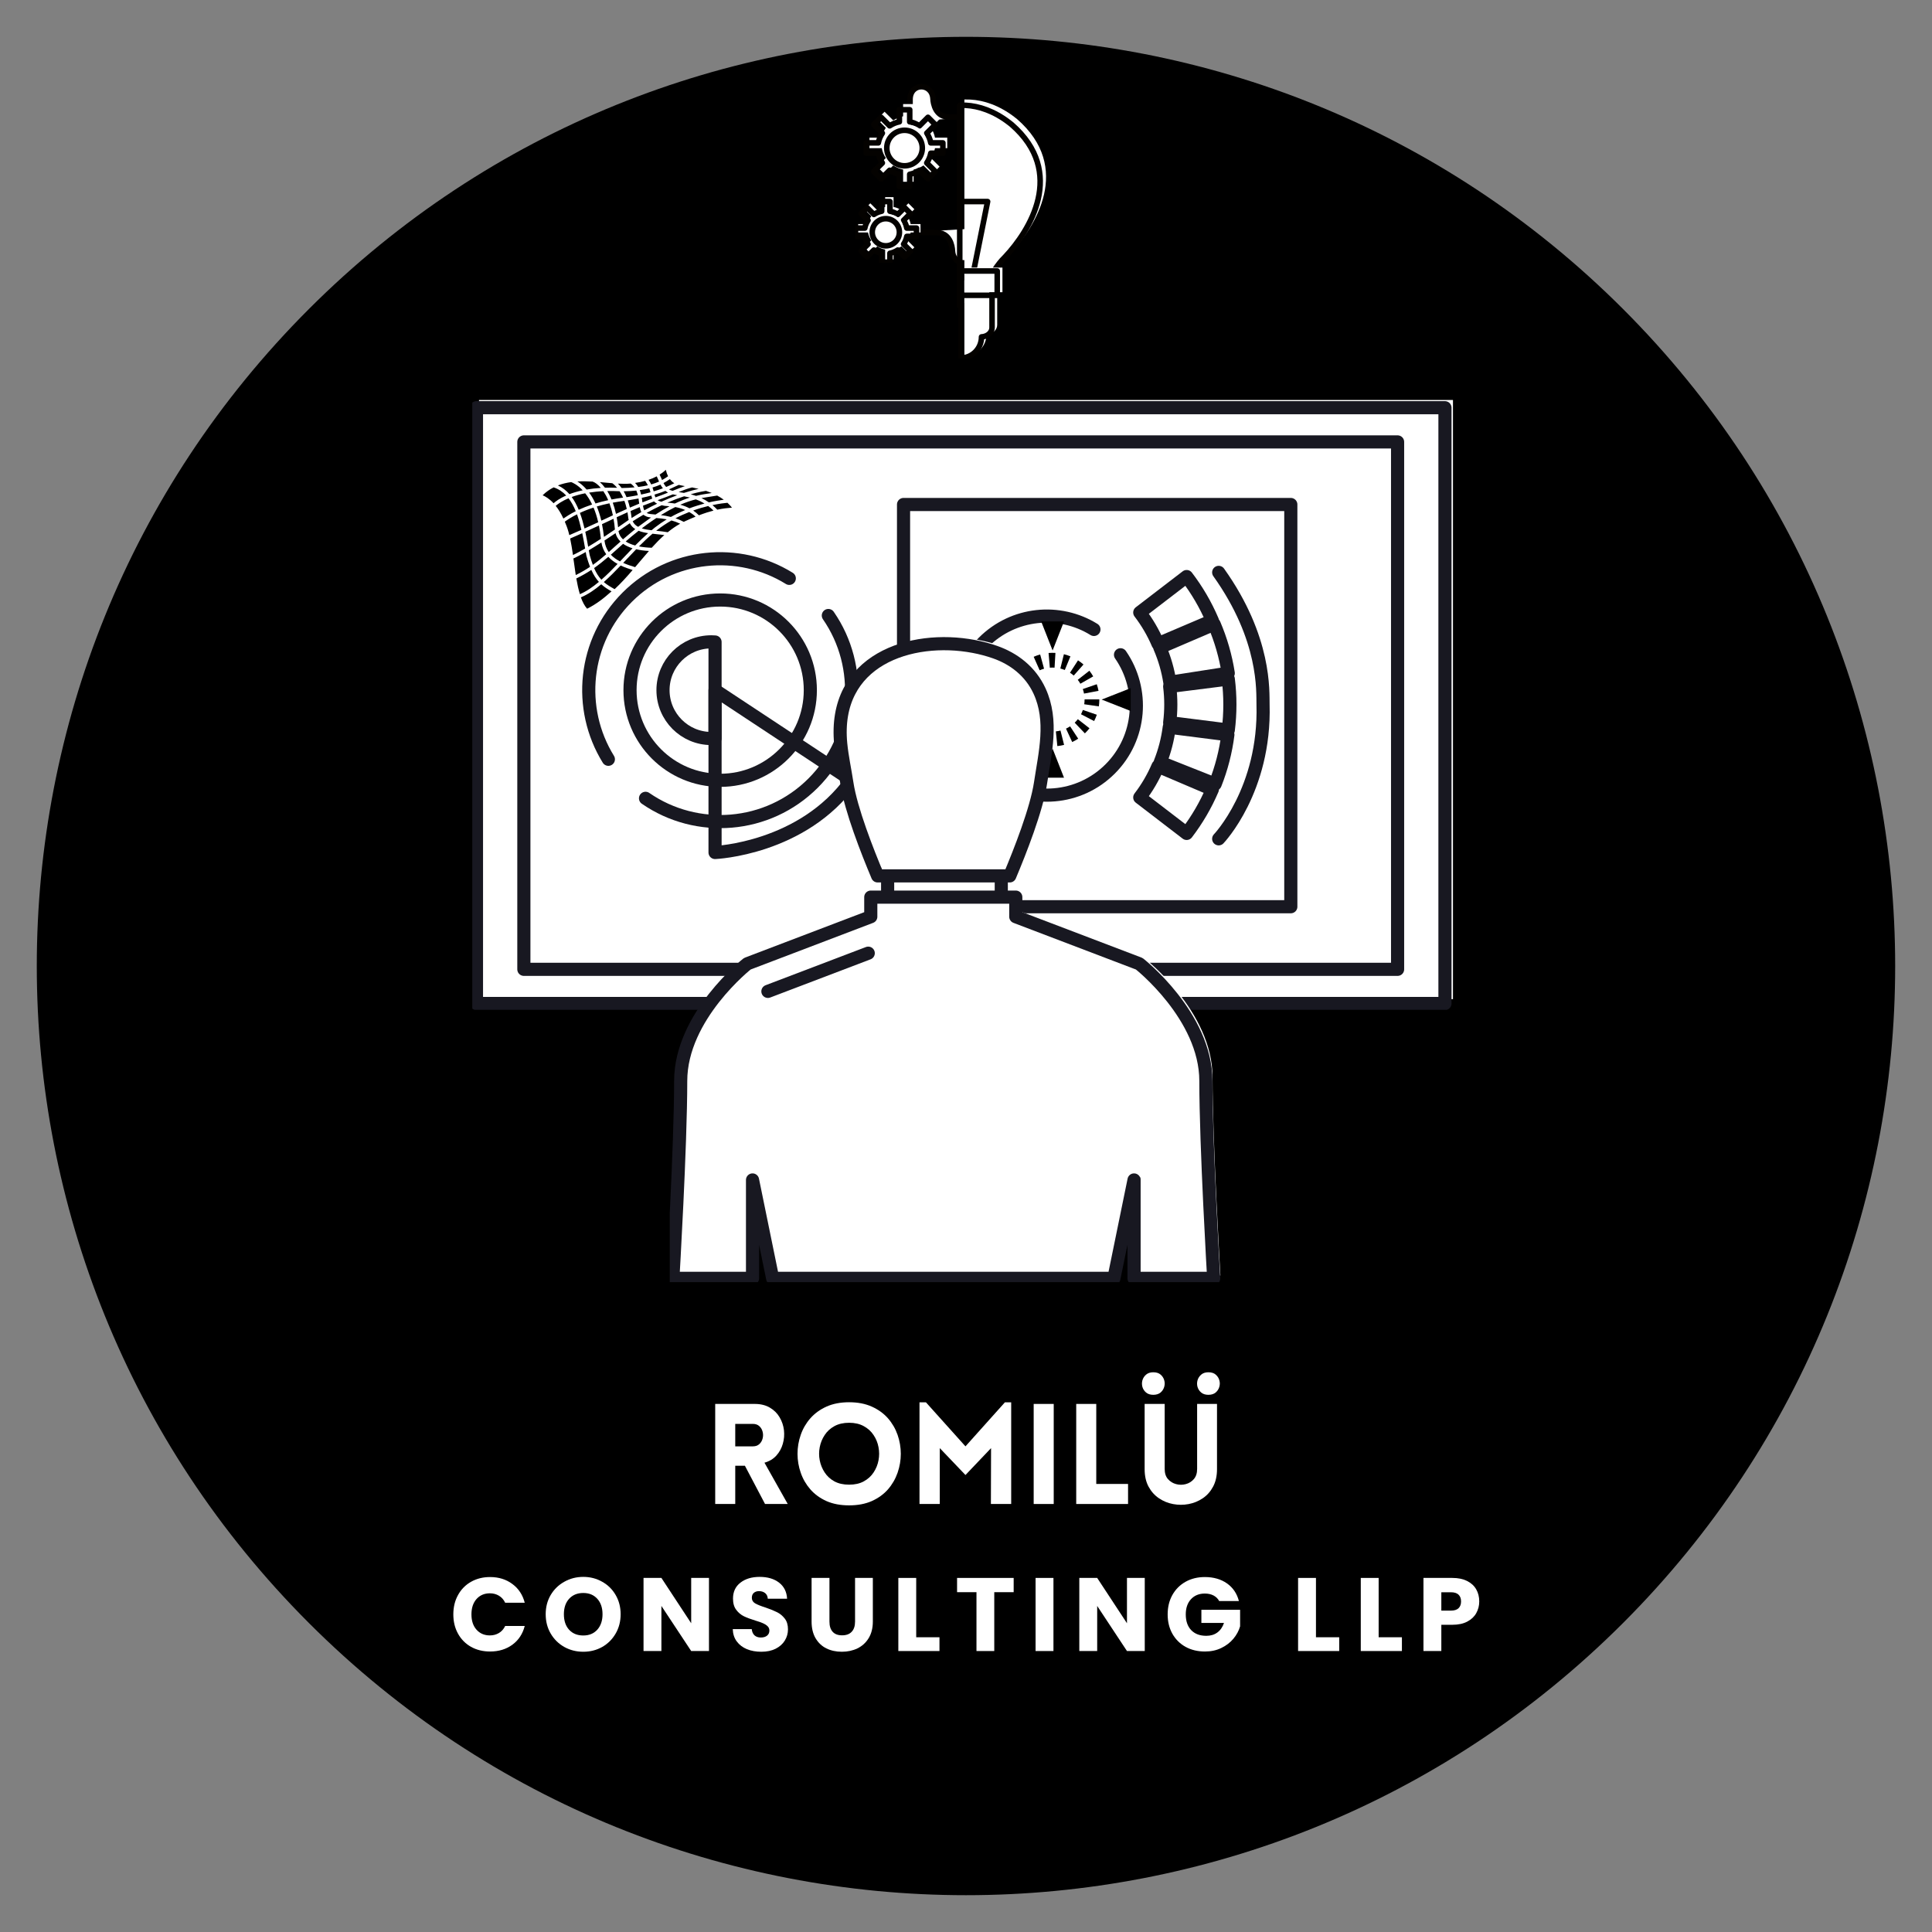 <svg xmlns="http://www.w3.org/2000/svg" xmlns:xlink="http://www.w3.org/1999/xlink" width="500" zoomAndPan="magnify" viewBox="0 0 375 375" height="500" preserveAspectRatio="xMidYMid meet" version="1.0"><rect x="0" y="0" width="375" height="375" fill="#808080" stroke="none"/><defs><g/><clipPath id="6eb68b1cbe"><path d="M 7 7 L 368 7 L 368 368 L 7 368 Z M 7 7 " clip-rule="nonzero"/></clipPath><clipPath id="c844e1d14b"><path d="M 187.496 -67.559 L 442.559 187.5 L 187.496 442.562 L -67.566 187.5 Z M 187.496 -67.559 " clip-rule="nonzero"/></clipPath><clipPath id="d392d49502"><path d="M 315.027 59.973 C 244.594 -10.461 130.398 -10.461 59.965 59.973 C -10.469 130.402 -10.469 244.598 59.965 315.031 C 130.398 385.465 244.594 385.465 315.027 315.031 C 385.461 244.598 385.461 130.402 315.027 59.973 Z M 315.027 59.973 " clip-rule="nonzero"/></clipPath><clipPath id="7f67fc0cce"><path d="M 91.668 76.355 L 283.668 76.355 L 283.668 196 L 91.668 196 Z M 91.668 76.355 " clip-rule="nonzero"/></clipPath><clipPath id="bd728f70ab"><path d="M 130 171 L 239 171 L 239 248.855 L 130 248.855 Z M 130 171 " clip-rule="nonzero"/></clipPath><clipPath id="0724339f5c"><path d="M 166.008 38 L 179 38 L 179 51 L 166.008 51 Z M 166.008 38 " clip-rule="nonzero"/></clipPath><clipPath id="5a08eefe69"><path d="M 166.008 37 L 180 37 L 180 51 L 166.008 51 Z M 166.008 37 " clip-rule="nonzero"/></clipPath><clipPath id="a976860a23"><path d="M 187 53 L 194 53 L 194 69.598 L 187 69.598 Z M 187 53 " clip-rule="nonzero"/></clipPath><clipPath id="23a3c3902e"><path d="M 186 52 L 195 52 L 195 69.598 L 186 69.598 Z M 186 52 " clip-rule="nonzero"/></clipPath><clipPath id="775fcb8437"><path d="M 105.324 91.172 L 142.074 91.172 L 142.074 118.172 L 105.324 118.172 Z M 105.324 91.172 " clip-rule="nonzero"/></clipPath></defs><g clip-path="url(#6eb68b1cbe)"><g clip-path="url(#c844e1d14b)"><g clip-path="url(#d392d49502)"><path fill="#000000" d="M 187.496 -67.559 L 442.559 187.5 L 187.496 442.562 L -67.566 187.5 Z M 187.496 -67.559 " fill-opacity="1" fill-rule="nonzero"/></g></g></g><path fill="#ffffff" d="M 282.02 193.934 L 92.973 193.934 L 92.973 77.637 L 282.02 77.637 L 282.02 193.934 " fill-opacity="1" fill-rule="nonzero"/><g clip-path="url(#7f67fc0cce)"><path stroke-linecap="round" transform="matrix(0.085, 0, 0, -0.085, 5.765, 344.339)" fill="none" stroke-linejoin="round" d="M 3231.781 1759.522 L 1020.207 1759.522 L 1020.207 3120.027 L 3231.781 3120.027 Z M 3231.781 1759.522 " stroke="#181821" stroke-width="30" stroke-opacity="1" stroke-miterlimit="10"/></g><path stroke-linecap="round" transform="matrix(0.085, 0, 0, -0.085, 5.765, 344.339)" fill="none" stroke-linejoin="round" d="M 3123.615 1837.573 L 1128.418 1837.573 L 1128.418 3041.93 L 3123.615 3041.93 Z M 3123.615 1837.573 " stroke="#181821" stroke-width="30" stroke-opacity="1" stroke-miterlimit="10"/><path stroke-linecap="round" transform="matrix(0.085, 0, 0, -0.085, 5.765, 344.339)" fill="none" stroke-linejoin="round" d="M 1734.549 2730.319 C 1618.798 2802.019 1464.934 2787.761 1364.446 2687.318 C 1264.003 2586.829 1249.745 2432.966 1321.399 2317.214 " stroke="#181821" stroke-width="30" stroke-opacity="1" stroke-miterlimit="10"/><path stroke-linecap="round" transform="matrix(0.085, 0, 0, -0.085, 5.765, 344.339)" fill="none" stroke-linejoin="round" d="M 1406.259 2228.058 C 1523.199 2147.128 1684.785 2158.644 1788.929 2262.788 C 1893.074 2366.979 1904.635 2528.565 1823.705 2645.505 " stroke="#181821" stroke-width="30" stroke-opacity="1" stroke-miterlimit="10"/><path stroke-linecap="round" transform="matrix(0.085, 0, 0, -0.085, 5.765, 344.339)" fill="none" stroke-linejoin="round" d="M 1782.578 2475.053 C 1782.578 2361.358 1690.36 2269.186 1576.756 2269.186 C 1463.061 2269.186 1370.843 2361.358 1370.843 2475.053 C 1370.843 2588.748 1463.061 2680.92 1576.756 2680.92 C 1690.36 2680.92 1782.578 2588.748 1782.578 2475.053 Z M 1782.578 2475.053 " stroke="#181821" stroke-width="30" stroke-opacity="1" stroke-miterlimit="10"/><path stroke-linecap="round" transform="matrix(0.085, 0, 0, -0.085, 5.765, 344.339)" fill="none" stroke-linejoin="round" d="M 1565.012 2585.047 C 1562.224 2585.275 1559.391 2585.413 1556.466 2585.413 C 1495.552 2585.413 1446.153 2535.968 1446.153 2475.053 C 1446.153 2414.093 1495.552 2364.648 1556.466 2364.648 C 1559.391 2364.648 1562.224 2364.831 1565.012 2365.059 Z M 1565.012 2585.047 " stroke="#181821" stroke-width="30" stroke-opacity="1" stroke-miterlimit="10"/><path stroke-linecap="round" transform="matrix(0.085, 0, 0, -0.085, 5.765, 344.339)" fill="none" stroke-linejoin="round" d="M 1565.012 2475.053 L 1565.012 2104.355 C 1565.012 2104.355 1764.938 2112.581 1876.851 2269.186 Z M 1565.012 2475.053 " stroke="#181821" stroke-width="30" stroke-opacity="1" stroke-miterlimit="10"/><path stroke-linecap="round" transform="matrix(0.085, 0, 0, -0.085, 5.765, 344.339)" fill="none" stroke-linejoin="round" d="M 2603.167 2400.886 C 2606.594 2428.35 2606.594 2456.043 2603.167 2483.507 C 2647.768 2489.128 2692.414 2494.794 2737.015 2500.415 C 2741.859 2461.755 2741.859 2422.684 2737.015 2383.978 C 2692.414 2389.599 2647.768 2395.22 2603.167 2400.886 Z M 2603.167 2400.886 " stroke="#181821" stroke-width="30" stroke-opacity="1" stroke-miterlimit="10"/><path stroke-linecap="round" transform="matrix(0.085, 0, 0, -0.085, 5.765, 344.339)" fill="none" stroke-linejoin="round" d="M 2581.598 2310.314 C 2591.743 2335.996 2598.689 2362.912 2602.207 2390.376 C 2646.808 2384.709 2691.409 2378.951 2736.055 2373.331 C 2731.12 2334.716 2721.386 2296.787 2706.992 2260.549 C 2665.178 2277.137 2623.365 2293.771 2581.598 2310.314 Z M 2581.598 2310.314 " stroke="#181821" stroke-width="30" stroke-opacity="1" stroke-miterlimit="10"/><path stroke-linecap="round" transform="matrix(0.085, 0, 0, -0.085, 5.765, 344.339)" fill="none" stroke-linejoin="round" d="M 2534.849 2230.069 C 2551.666 2251.958 2565.649 2275.949 2576.48 2301.357 C 2617.836 2283.718 2659.238 2266.124 2700.64 2248.439 C 2685.331 2212.613 2665.635 2178.842 2641.918 2147.905 C 2606.229 2175.278 2570.539 2202.651 2534.849 2230.069 Z M 2534.849 2230.069 " stroke="#181821" stroke-width="30" stroke-opacity="1" stroke-miterlimit="10"/><path stroke-linecap="round" transform="matrix(0.085, 0, 0, -0.085, 5.765, 344.339)" fill="none" stroke-linejoin="round" d="M 2534.849 2652.359 C 2551.666 2630.379 2565.649 2606.433 2576.48 2581.026 C 2617.836 2598.619 2659.238 2616.304 2700.64 2633.898 C 2685.331 2669.724 2665.635 2703.54 2641.918 2734.478 C 2606.229 2707.059 2570.539 2679.732 2534.849 2652.359 Z M 2534.849 2652.359 " stroke="#181821" stroke-width="30" stroke-opacity="1" stroke-miterlimit="10"/><path stroke-linecap="round" transform="matrix(0.085, 0, 0, -0.085, 5.765, 344.339)" fill="none" stroke-linejoin="round" d="M 2603.533 2493.058 C 2599.283 2520.385 2591.651 2547.072 2580.684 2572.48 C 2622.04 2590.211 2663.351 2607.987 2704.707 2625.718 C 2720.061 2589.937 2730.891 2552.328 2736.923 2513.85 C 2692.46 2506.904 2647.996 2499.958 2603.533 2493.058 Z M 2603.533 2493.058 " stroke="#181821" stroke-width="30" stroke-opacity="1" stroke-miterlimit="10"/><path stroke-linecap="round" transform="matrix(0.085, 0, 0, -0.085, 5.765, 344.339)" fill="none" stroke-linejoin="round" d="M 2715.08 2743.983 C 2823.337 2592.084 2815.569 2471.397 2816.346 2442.197 C 2821.875 2246.931 2715.08 2135.567 2715.08 2135.567 " stroke="#181821" stroke-width="30" stroke-opacity="1" stroke-miterlimit="10"/><path stroke-linecap="round" transform="matrix(0.085, 0, 0, -0.085, 5.765, 344.339)" fill="none" stroke-linejoin="round" d="M 2430.202 2613.699 C 2351.328 2662.55 2246.498 2652.771 2178.043 2584.361 C 2109.634 2515.952 2099.901 2411.122 2148.751 2332.249 " stroke="#181821" stroke-width="30" stroke-opacity="1" stroke-miterlimit="10"/><path stroke-linecap="round" transform="matrix(0.085, 0, 0, -0.085, 5.765, 344.339)" fill="none" stroke-linejoin="round" d="M 2206.513 2271.471 C 2286.209 2216.36 2396.34 2224.22 2467.263 2295.142 C 2538.185 2366.156 2546.045 2476.241 2490.888 2555.892 " stroke="#181821" stroke-width="30" stroke-opacity="1" stroke-miterlimit="10"/><path fill="#000000" d="M 204.309 145.312 L 202.09 150.949 L 206.523 150.949 Z M 204.309 145.312 " fill-opacity="1" fill-rule="nonzero"/><path fill="#000000" d="M 204.309 126.258 L 202.09 120.621 L 206.523 120.621 Z M 204.309 126.258 " fill-opacity="1" fill-rule="nonzero"/><path fill="#000000" d="M 194.777 135.785 L 189.145 133.566 L 189.145 138.004 Z M 194.777 135.785 " fill-opacity="1" fill-rule="nonzero"/><path fill="#000000" d="M 213.832 135.785 L 219.469 133.566 L 219.469 138.004 Z M 213.832 135.785 " fill-opacity="1" fill-rule="nonzero"/><path fill="#000000" d="M 203.773 129.598 L 203.527 126.742 C 203.973 126.707 204.422 126.703 204.859 126.727 L 204.688 129.59 C 204.387 129.57 204.078 129.574 203.773 129.598 Z M 206.676 130.047 C 206.398 129.93 206.105 129.836 205.812 129.758 L 206.504 126.98 C 206.934 127.086 207.363 127.227 207.77 127.398 Z M 201.797 130.105 L 200.637 127.484 C 201.043 127.305 201.461 127.152 201.895 127.035 L 202.652 129.797 C 202.359 129.879 202.074 129.98 201.797 130.105 Z M 208.41 131.129 C 208.184 130.922 207.941 130.738 207.684 130.574 L 209.242 128.172 C 209.617 128.414 209.973 128.688 210.305 128.977 Z M 200.09 131.227 L 198.145 129.129 C 198.469 128.824 198.82 128.547 199.18 128.297 L 200.801 130.66 C 200.555 130.828 200.312 131.023 200.09 131.227 Z M 209.699 132.711 C 209.551 132.445 209.383 132.191 209.191 131.953 L 211.449 130.188 C 211.719 130.531 211.969 130.902 212.191 131.289 Z M 198.836 132.844 L 196.316 131.48 C 196.523 131.094 196.766 130.715 197.031 130.363 L 199.324 132.074 C 199.145 132.32 198.98 132.578 198.836 132.844 Z M 210.406 134.625 C 210.352 134.328 210.273 134.031 210.172 133.746 L 212.883 132.809 C 213.023 133.223 213.141 133.66 213.223 134.094 Z M 198.18 134.777 L 195.348 134.312 C 195.426 133.871 195.527 133.438 195.66 133.016 L 198.391 133.891 C 198.301 134.18 198.23 134.477 198.18 134.777 Z M 213.285 137.109 L 210.449 136.695 C 210.492 136.395 210.516 136.09 210.516 135.785 L 210.516 135.754 L 213.379 135.754 L 213.379 135.785 C 213.379 136.227 213.348 136.676 213.285 137.109 Z M 195.359 137.297 C 195.285 136.859 195.246 136.418 195.238 135.973 L 198.098 135.914 C 198.105 136.219 198.133 136.523 198.188 136.824 Z M 212.367 139.957 L 209.824 138.637 C 209.965 138.371 210.082 138.086 210.184 137.801 L 212.891 138.73 C 212.75 139.148 212.57 139.566 212.367 139.957 Z M 196.332 140.121 C 196.121 139.73 195.938 139.32 195.785 138.902 L 198.473 137.922 C 198.578 138.207 198.703 138.484 198.852 138.746 Z M 210.574 142.344 L 208.598 140.277 C 208.816 140.062 209.023 139.836 209.207 139.594 L 211.469 141.355 C 211.199 141.707 210.898 142.035 210.574 142.344 Z M 198.168 142.465 C 197.844 142.168 197.539 141.844 197.258 141.5 L 199.48 139.695 C 199.676 139.934 199.887 140.152 200.109 140.359 Z M 208.113 144.027 L 206.91 141.426 C 207.184 141.297 207.453 141.148 207.707 140.984 L 209.277 143.379 C 208.906 143.621 208.516 143.84 208.113 144.027 Z M 200.676 144.102 C 200.266 143.922 199.871 143.715 199.492 143.477 L 201.016 141.051 C 201.273 141.215 201.543 141.352 201.824 141.477 Z M 205.23 144.812 L 204.941 141.961 C 205.246 141.934 205.547 141.875 205.84 141.801 L 206.539 144.582 C 206.113 144.691 205.672 144.766 205.23 144.812 Z M 203.57 144.832 C 203.129 144.793 202.684 144.727 202.254 144.629 L 202.898 141.832 C 203.195 141.902 203.5 141.949 203.801 141.973 L 203.57 144.832 " fill-opacity="1" fill-rule="nonzero"/><path stroke-linecap="round" transform="matrix(0.085, 0, 0, -0.085, 5.765, 344.339)" fill="none" stroke-linejoin="round" d="M 2879.774 1980.515 L 1995.436 1980.515 L 1995.436 2899.034 L 2879.774 2899.034 Z M 2879.774 1980.515 " stroke="#181821" stroke-width="30" stroke-opacity="1" stroke-miterlimit="10"/><path fill="#ffffff" d="M 195.414 174.949 L 173.23 174.949 L 173.23 167.684 L 195.414 167.684 L 195.414 174.949 " fill-opacity="1" fill-rule="nonzero"/><path stroke-linecap="round" transform="matrix(0.085, 0, 0, -0.085, 5.765, 344.339)" fill="none" stroke-linejoin="round" d="M 2218.623 1981.612 L 1959.107 1981.612 L 1959.107 2066.609 L 2218.623 2066.609 Z M 2218.623 1981.612 " stroke="#181821" stroke-width="30" stroke-opacity="1" stroke-miterlimit="10"/><path fill="#ffffff" d="M 221.328 228.375 L 221.328 247.578 L 236.879 247.578 C 236.879 247.578 235.352 221.742 235.352 209.051 C 235.352 196.363 222.344 186.172 222.344 186.172 L 198.246 176.992 L 198.246 173.168 L 169.941 173.168 L 169.941 176.992 L 145.844 186.172 C 145.844 186.172 132.836 196.363 132.836 209.051 C 132.836 221.742 131.309 247.578 131.309 247.578 L 146.859 247.578 L 146.859 228.375 L 150.789 247.578 L 217.398 247.578 L 221.328 228.375 " fill-opacity="1" fill-rule="nonzero"/><g clip-path="url(#bd728f70ab)"><path stroke-linecap="round" transform="matrix(0.085, 0, 0, -0.085, 5.765, 344.339)" fill="none" stroke-linejoin="round" d="M 2521.78 1356.608 L 2521.78 1131.959 L 2703.701 1131.959 C 2703.701 1131.959 2685.834 1434.202 2685.834 1582.673 C 2685.834 1731.098 2533.661 1850.323 2533.661 1850.323 L 2251.753 1957.712 L 2251.753 2002.45 L 1920.63 2002.45 L 1920.63 1957.712 L 1638.722 1850.323 C 1638.722 1850.323 1486.549 1731.098 1486.549 1582.673 C 1486.549 1434.202 1468.682 1131.959 1468.682 1131.959 L 1650.603 1131.959 L 1650.603 1356.608 L 1696.575 1131.959 L 2475.808 1131.959 Z M 2521.78 1356.608 " stroke="#181821" stroke-width="30" stroke-opacity="1" stroke-miterlimit="10"/></g><path fill="#ffffff" d="M 171.277 169.023 L 197.07 169.023 C 199.078 164.254 202.289 156.094 203.066 150.945 C 203.969 144.945 205.551 138.742 202.891 132.953 C 201.117 129.094 197.863 126.625 194.195 125.344 C 192.867 124.879 191.469 124.504 190.027 124.234 C 177.723 121.914 162.484 126.871 164.074 143.258 C 164.328 145.848 164.895 148.379 165.281 150.945 C 166.059 156.09 169.27 164.254 171.277 169.023 " fill-opacity="1" fill-rule="nonzero"/><path stroke-linecap="round" transform="matrix(0.085, 0, 0, -0.085, 5.765, 344.339)" fill="none" stroke-linejoin="round" d="M 1936.258 2050.935 L 2237.998 2050.935 C 2261.487 2106.732 2299.05 2202.194 2308.144 2262.423 C 2318.7 2332.614 2337.208 2405.182 2306.088 2472.905 C 2285.341 2518.054 2247.275 2546.935 2204.365 2561.924 C 2188.828 2567.362 2172.468 2571.749 2155.606 2574.902 C 2011.659 2602.046 1833.393 2544.056 1851.992 2352.355 C 1854.962 2322.058 1861.588 2292.446 1866.112 2262.423 C 1875.206 2202.239 1912.77 2106.732 1936.258 2050.935 Z M 1936.258 2050.935 " stroke="#181821" stroke-width="30" stroke-opacity="1" stroke-miterlimit="10"/><path stroke-linecap="round" transform="matrix(0.085, 0, 0, -0.085, 5.765, 344.339)" fill="none" stroke-linejoin="round" d="M 1685.699 1787.215 L 1914.826 1874.451 " stroke="#181821" stroke-width="30" stroke-opacity="1" stroke-miterlimit="10"/><path stroke-linecap="round" transform="matrix(0.027, 0, 0, -0.027, 126.538, 100.557)" fill-opacity="1" fill="#ffffff" fill-rule="nonzero" stroke-linejoin="round" d="M 2325.875 2082.145 C 2325.875 2082.145 2325.447 1965.564 2325.447 1926.751 C 2325.447 1804.034 2167.96 1805.033 2160.549 1919.045 C 2160.549 1919.045 2158.981 2032.63 2070.332 2049.753 C 2037.125 2056.032 1855.267 2053.749 1855.267 2053.749 " stroke="#040200" stroke-width="40" stroke-opacity="1" stroke-miterlimit="10"/><path stroke-linecap="round" transform="matrix(0.027, 0, 0, -0.027, 126.538, 100.557)" fill-opacity="1" fill="#ffffff" fill-rule="nonzero" stroke-linejoin="round" d="M 1855.267 2853.121 C 1855.267 2853.121 1855.552 2969.702 1855.552 3008.657 C 1855.552 3131.232 2013.181 3130.375 2020.45 3016.363 C 2020.45 3016.363 2022.017 2902.636 2110.666 2885.655 C 2143.874 2879.234 2325.875 2881.66 2325.875 2881.66 " stroke="#040200" stroke-width="40" stroke-opacity="1" stroke-miterlimit="10"/><path fill="#ffffff" d="M 183.863 28.758 L 183.863 26.723 L 181.484 26.723 C 181.348 26.023 181.074 25.379 180.691 24.809 L 182.375 23.129 L 180.93 21.688 L 179.25 23.367 C 178.68 22.984 178.031 22.711 177.332 22.574 L 177.332 20.199 L 175.293 20.199 L 175.293 22.574 C 174.594 22.711 173.949 22.984 173.379 23.367 L 171.695 21.688 L 170.25 23.129 L 171.938 24.809 C 171.551 25.379 171.277 26.023 171.141 26.723 L 168.762 26.723 L 168.762 28.758 L 171.141 28.758 C 171.277 29.453 171.551 30.102 171.938 30.672 L 170.25 32.352 L 171.695 33.793 L 173.379 32.113 C 173.949 32.496 174.594 32.77 175.293 32.906 L 175.293 35.281 L 177.332 35.281 L 177.332 32.906 C 178.031 32.77 178.68 32.496 179.25 32.113 L 180.93 33.793 L 182.375 32.352 L 180.691 30.672 C 181.074 30.102 181.348 29.453 181.484 28.758 L 183.863 28.758 " fill-opacity="1" fill-rule="nonzero"/><path stroke-linecap="round" transform="matrix(0.027, 0, 0, -0.027, 126.538, 100.557)" fill="none" stroke-linejoin="round" d="M 2091.568 2622.813 L 2091.568 2697.156 L 2004.772 2697.156 C 1999.784 2722.698 1989.807 2746.243 1975.84 2767.076 L 2037.267 2828.435 L 1984.534 2881.089 L 1923.25 2819.73 C 1902.441 2833.714 1878.783 2843.703 1853.271 2848.697 L 1853.271 2935.455 L 1778.875 2935.455 L 1778.875 2848.697 C 1753.363 2843.703 1729.847 2833.714 1709.039 2819.73 L 1647.612 2881.089 L 1594.879 2828.435 L 1656.448 2767.076 C 1642.339 2746.243 1632.362 2722.698 1627.374 2697.156 L 1540.578 2697.156 L 1540.578 2622.813 L 1627.374 2622.813 C 1632.362 2597.413 1642.339 2573.726 1656.448 2552.892 L 1594.879 2491.534 L 1647.612 2438.88 L 1709.039 2500.238 C 1729.847 2486.254 1753.363 2476.266 1778.875 2471.271 L 1778.875 2384.513 L 1853.271 2384.513 L 1853.271 2471.271 C 1878.783 2476.266 1902.441 2486.254 1923.25 2500.238 L 1984.534 2438.88 L 2037.267 2491.534 L 1975.84 2552.892 C 1989.807 2573.726 1999.784 2597.413 2004.772 2622.813 Z M 2091.568 2622.813 " stroke="#040200" stroke-width="40" stroke-opacity="1" stroke-miterlimit="10"/><path fill="#ffffff" d="M 179.812 27.738 C 179.812 29.668 178.246 31.234 176.312 31.234 C 174.379 31.234 172.812 29.668 172.812 27.738 C 172.812 25.809 174.379 24.242 176.312 24.242 C 178.246 24.242 179.812 25.809 179.812 27.738 " fill-opacity="1" fill-rule="nonzero"/><path stroke-linecap="round" transform="matrix(0.027, 0, 0, -0.027, 126.538, 100.557)" fill="none" stroke-linejoin="round" d="M 1943.773 2660.056 C 1943.773 2589.565 1886.621 2532.344 1816.073 2532.344 C 1745.525 2532.344 1688.373 2589.565 1688.373 2660.056 C 1688.373 2730.547 1745.525 2787.767 1816.073 2787.767 C 1886.621 2787.767 1943.773 2730.547 1943.773 2660.056 Z M 1943.773 2660.056 " stroke="#040200" stroke-width="40" stroke-opacity="1" stroke-miterlimit="10"/><g clip-path="url(#0724339f5c)"><path fill="#ffffff" d="M 178.668 45.125 L 178.668 43.492 L 176.762 43.492 C 176.652 42.938 176.434 42.418 176.125 41.961 L 177.477 40.613 L 176.32 39.461 L 174.973 40.805 C 174.516 40.504 173.996 40.281 173.438 40.172 L 173.438 38.27 L 171.805 38.27 L 171.805 40.172 C 171.246 40.281 170.727 40.504 170.273 40.805 L 168.926 39.461 L 167.766 40.613 L 169.117 41.961 C 168.809 42.418 168.59 42.938 168.48 43.492 L 166.574 43.492 L 166.574 45.125 L 168.48 45.125 C 168.59 45.684 168.809 46.203 169.117 46.656 L 167.766 48.004 L 168.926 49.156 L 170.273 47.812 C 170.727 48.117 171.246 48.336 171.805 48.445 L 171.805 50.348 L 173.438 50.348 L 173.438 48.445 C 173.996 48.336 174.516 48.117 174.973 47.812 L 176.32 49.156 L 177.477 48.004 L 176.125 46.656 C 176.434 46.203 176.652 45.684 176.762 45.125 L 178.668 45.125 " fill-opacity="1" fill-rule="nonzero"/></g><g clip-path="url(#5a08eefe69)"><path stroke-linecap="round" transform="matrix(0.027, 0, 0, -0.027, 126.538, 100.557)" fill="none" stroke-linejoin="round" d="M 1902.014 2024.924 L 1902.014 2084.57 L 1832.463 2084.57 C 1828.472 2104.833 1820.491 2123.811 1809.232 2140.507 L 1858.545 2189.736 L 1816.358 2231.831 L 1767.188 2182.744 C 1750.513 2193.731 1731.557 2201.865 1711.177 2205.86 L 1711.177 2275.352 L 1651.602 2275.352 L 1651.602 2205.86 C 1631.222 2201.865 1612.266 2193.731 1595.734 2182.744 L 1546.564 2231.831 L 1504.235 2189.736 L 1553.547 2140.507 C 1542.288 2123.811 1534.307 2104.833 1530.316 2084.57 L 1460.765 2084.57 L 1460.765 2024.924 L 1530.316 2024.924 C 1534.307 2004.519 1542.288 1985.541 1553.547 1968.988 L 1504.235 1919.759 L 1546.564 1877.664 L 1595.734 1926.751 C 1612.266 1915.621 1631.222 1907.63 1651.602 1903.634 L 1651.602 1834.142 L 1711.177 1834.142 L 1711.177 1903.634 C 1731.557 1907.63 1750.513 1915.621 1767.188 1926.751 L 1816.358 1877.664 L 1858.545 1919.759 L 1809.232 1968.988 C 1820.491 1985.541 1828.472 2004.519 1832.463 2024.924 Z M 1902.014 2024.924 " stroke="#040200" stroke-width="40" stroke-opacity="1" stroke-miterlimit="10"/></g><path fill="#ffffff" d="M 175.301 44.309 C 175.301 45.785 174.102 46.98 172.621 46.98 C 171.145 46.98 169.945 45.785 169.945 44.309 C 169.945 42.836 171.145 41.637 172.621 41.637 C 174.102 41.637 175.301 42.836 175.301 44.309 " fill-opacity="1" fill-rule="nonzero"/><path stroke-linecap="round" transform="matrix(0.027, 0, 0, -0.027, 126.538, 100.557)" fill="none" stroke-linejoin="round" d="M 1779.16 2054.747 C 1779.16 2000.809 1735.405 1957.145 1681.39 1957.145 C 1627.516 1957.145 1583.762 2000.809 1583.762 2054.747 C 1583.762 2108.543 1627.516 2152.35 1681.39 2152.35 C 1735.405 2152.35 1779.16 2108.543 1779.16 2054.747 Z M 1779.16 2054.747 " stroke="#040200" stroke-width="40" stroke-opacity="1" stroke-miterlimit="10"/><path fill="#ffffff" d="M 197.41 23.113 C 197.41 23.113 196.594 22.453 195.859 21.965 C 192.801 19.949 189.938 19.262 187.391 19.312 C 187.324 19.309 187.254 19.312 187.188 19.312 L 187.188 58.824 L 191.246 58.824 C 192.148 54.098 194.391 51.074 195.5 49.816 C 195.707 49.605 195.922 49.387 196.145 49.148 C 200.941 44.047 208.25 32.555 197.41 23.113 " fill-opacity="1" fill-rule="nonzero"/><path stroke-linecap="round" transform="matrix(0.027, 0, 0, -0.027, 126.538, 100.557)" fill="none" stroke-linejoin="round" d="M 2585.835 2829.005 C 2585.835 2829.005 2556.048 2853.121 2529.254 2870.958 C 2417.659 2944.588 2313.19 2969.702 2220.266 2967.847 C 2217.843 2967.99 2215.277 2967.847 2212.855 2967.847 L 2212.855 1524.496 L 2360.935 1524.496 C 2393.858 1697.156 2475.665 1807.601 2516.142 1853.549 C 2523.695 1861.254 2531.534 1869.245 2539.658 1877.949 C 2714.675 2064.308 2981.334 2484.114 2585.835 2829.005 Z M 2585.835 2829.005 " stroke="#040200" stroke-width="40" stroke-opacity="1" stroke-miterlimit="10"/><path stroke-linecap="round" transform="matrix(0.027, 0, 0, -0.027, 126.538, 100.557)" fill="none" stroke-linejoin="round" d="M 2308.487 1754.234 L 2413.241 2275.352 L 2212.855 2275.352 " stroke="#040200" stroke-width="40" stroke-opacity="1" stroke-miterlimit="10"/><g clip-path="url(#a976860a23)"><path fill="#ffffff" d="M 191.367 53.223 L 187.188 53.223 L 187.188 69.047 C 187.254 69.047 187.32 69.055 187.391 69.055 C 189.648 69.055 191.477 67.199 191.477 64.902 C 192.633 64.852 193.555 64.051 193.555 63.066 L 193.555 55.059 C 193.555 54.043 192.574 53.223 191.367 53.223 " fill-opacity="1" fill-rule="nonzero"/></g><g clip-path="url(#23a3c3902e)"><path stroke-linecap="round" transform="matrix(0.027, 0, 0, -0.027, 126.538, 100.557)" fill="none" stroke-linejoin="round" d="M 2365.353 1729.12 L 2212.855 1729.12 L 2212.855 1151.066 C 2215.277 1151.066 2217.7 1150.78 2220.266 1150.78 C 2302.643 1150.78 2369.344 1218.56 2369.344 1302.464 C 2411.53 1304.319 2445.166 1333.572 2445.166 1369.53 L 2445.166 1662.053 C 2445.166 1699.154 2409.393 1729.12 2365.353 1729.12 Z M 2365.353 1729.12 " stroke="#040200" stroke-width="40" stroke-opacity="1" stroke-miterlimit="10"/></g><path fill="#ffffff" d="M 187.188 51.938 L 187.188 56.719 L 194.574 56.719 L 194.574 51.938 L 187.188 51.938 " fill-opacity="1" fill-rule="nonzero"/><path stroke-linecap="round" transform="matrix(0.027, 0, 0, -0.027, 126.538, 100.557)" fill="none" stroke-linejoin="round" d="M 2212.855 1601.408 L 2482.364 1601.408 L 2482.364 1776.066 L 2212.855 1776.066 Z M 2212.855 1601.408 " stroke="#040200" stroke-width="40" stroke-opacity="1" stroke-miterlimit="10"/><g clip-path="url(#775fcb8437)"><path fill="#000000" d="M 123.934 96.762 C 123.297 96.883 122.609 97.004 121.852 97.129 C 122.008 97.559 122.137 98.02 122.258 98.527 C 122.848 98.273 123.453 98.012 124.078 97.758 C 124.066 97.68 124.055 97.613 124.043 97.535 C 124.012 97.281 123.977 97.016 123.934 96.762 Z M 119.695 100.395 C 119.805 101 119.902 101.652 119.969 102.348 C 120.605 101.906 121.281 101.434 122.016 100.926 C 122.016 100.926 122.027 100.926 122.027 100.914 C 121.973 100.715 121.941 100.516 121.918 100.285 C 121.887 99.984 121.844 99.711 121.797 99.434 C 121.086 99.754 120.395 100.074 119.695 100.395 Z M 121.055 95.359 C 121.25 95.691 121.438 96.066 121.613 96.5 C 122.41 96.375 123.133 96.254 123.801 96.121 C 123.727 95.812 123.637 95.504 123.508 95.219 C 122.785 95.297 121.961 95.34 121.055 95.359 Z M 127.547 97.766 C 127.297 97.645 127.109 97.492 126.957 97.324 C 126.203 97.602 125.488 97.879 124.801 98.152 C 124.863 98.527 124.941 98.828 125.051 99.059 C 125.906 98.586 126.738 98.152 127.547 97.766 Z M 122.555 100.23 C 122.566 100.34 122.586 100.438 122.598 100.551 C 123.234 100.141 123.867 99.754 124.48 99.402 C 124.34 99.113 124.25 98.781 124.176 98.43 C 123.562 98.684 122.969 98.938 122.391 99.191 C 122.457 99.512 122.512 99.852 122.555 100.23 Z M 124.176 95.129 C 124.285 95.406 124.371 95.691 124.438 95.992 C 125.105 95.848 125.707 95.703 126.258 95.551 C 126.203 95.316 126.125 95.062 126.016 94.789 C 125.477 94.918 124.863 95.043 124.176 95.129 Z M 127.648 97.082 C 127.824 97.203 128.051 97.305 128.359 97.391 C 129.477 96.883 130.508 96.465 131.449 96.121 C 131.152 96.066 130.867 96.023 130.605 95.957 C 129.75 96.301 128.785 96.676 127.648 97.082 Z M 126.059 100.66 C 126.168 100.582 126.258 100.527 126.367 100.449 C 125.871 100.395 125.5 100.305 125.25 100.129 C 125.105 100.074 124.996 99.996 124.887 99.91 C 124.207 100.297 123.52 100.727 122.805 101.18 C 123.035 101.664 123.398 102.016 123.867 102.258 C 124.547 101.75 125.27 101.223 126.059 100.66 Z M 117.867 95.305 C 118.148 95.77 118.434 96.32 118.699 96.949 C 119.398 96.816 120.156 96.688 120.945 96.586 C 120.723 96.102 120.496 95.691 120.266 95.352 C 119.422 95.305 118.609 95.297 117.867 95.305 Z M 127.23 99.875 C 128.207 99.234 129.113 98.707 129.957 98.266 C 129.75 98.242 129.574 98.23 129.422 98.219 C 129.422 98.219 129.016 98.188 129.016 98.188 C 128.797 98.152 128.602 98.109 128.426 98.066 C 127.504 98.496 126.531 98.98 125.523 99.543 L 125.566 99.555 L 125.609 99.59 C 125.816 99.754 126.441 99.809 127.164 99.863 C 127.188 99.875 127.211 99.875 127.23 99.875 Z M 119.355 102.777 C 119.289 102.027 119.203 101.332 119.082 100.691 C 118.699 100.867 118.324 101.047 117.93 101.234 C 117.582 101.398 117.219 101.562 116.848 101.742 C 117 102.504 117.133 103.32 117.23 104.215 C 117.887 103.773 118.59 103.297 119.355 102.777 Z M 117.668 100.625 C 118.105 100.418 118.535 100.219 118.961 100.02 C 118.773 99.137 118.543 98.375 118.293 97.691 C 117.406 97.879 116.586 98.086 115.84 98.309 C 116.168 99.102 116.465 100.02 116.715 101.055 C 117.043 100.926 117.363 100.77 117.668 100.625 Z M 119.234 106.188 C 119.617 105.848 120.023 105.484 120.441 105.117 C 119.891 104.578 119.605 104.004 119.477 103.484 C 118.699 104.016 117.977 104.488 117.328 104.918 C 117.438 105.812 117.734 106.555 118.16 107.16 C 118.512 106.84 118.863 106.52 119.234 106.188 Z M 120.637 94.711 C 120.68 94.711 120.715 94.711 120.758 94.723 C 121.645 94.711 122.445 94.664 123.168 94.598 C 122.969 94.324 122.719 94.07 122.41 93.859 C 121.656 93.926 120.824 93.914 119.938 93.871 C 120.145 94.082 120.387 94.355 120.637 94.711 Z M 113.867 95.02 C 114.688 94.875 115.609 94.766 116.617 94.699 C 116.023 93.992 115.477 93.641 115.148 93.527 C 115.148 93.527 115.105 93.508 115.027 93.473 C 114.043 93.418 113.047 93.398 112.07 93.453 C 112.586 93.773 113.223 94.27 113.867 95.02 Z M 117.426 94.664 C 118.16 94.645 118.949 94.645 119.781 94.676 C 119.27 94.059 118.863 93.805 118.852 93.793 C 118.445 93.762 118.031 93.727 117.613 93.684 C 117.219 93.648 116.824 93.617 116.43 93.574 C 116.738 93.848 117.078 94.203 117.426 94.664 Z M 110.527 95.914 C 111.25 95.637 112.094 95.383 113.102 95.164 C 112.07 94.082 111.16 93.684 110.867 93.574 C 109.98 93.695 109.113 93.902 108.293 94.223 C 109.168 94.621 109.902 95.207 110.527 95.914 Z M 133.781 99.379 C 132.918 99.723 132.02 100.117 131.109 100.594 C 131.633 100.77 132.172 101 132.719 101.289 C 132.84 101.234 132.949 101.18 133.07 101.121 C 133.77 100.801 134.406 100.527 135.008 100.285 C 134.625 99.918 134.207 99.621 133.781 99.379 Z M 137.461 98.219 C 136.574 98.43 135.59 98.715 134.547 99.094 C 134.93 99.355 135.305 99.664 135.664 100.02 C 136.762 99.598 137.68 99.312 138.492 99.102 C 138.152 98.773 137.812 98.473 137.461 98.219 Z M 131.996 95.551 C 132.238 95.594 132.488 95.625 132.75 95.672 C 133.926 95.297 134.887 95.043 135.602 94.887 C 135.16 94.789 134.734 94.699 134.328 94.609 C 133.496 94.82 132.676 95.129 131.734 95.492 C 131.82 95.516 131.91 95.527 131.996 95.551 Z M 135.098 96.246 C 136.125 95.992 137.012 95.867 137.801 95.746 C 137.801 95.746 137.953 95.727 138.152 95.691 C 137.781 95.539 137.395 95.395 137.023 95.273 C 136.805 95.305 135.742 95.461 134.066 95.934 C 134.406 96.035 134.746 96.133 135.098 96.246 Z M 118.051 97.082 C 117.758 96.387 117.426 95.812 117.109 95.34 C 116.102 95.383 115.184 95.484 114.348 95.613 C 114.777 96.188 115.191 96.883 115.586 97.723 C 116.332 97.492 117.152 97.281 118.051 97.082 Z M 126.398 94.027 C 126.988 93.859 127.492 93.66 127.922 93.473 C 127.867 93.352 127.824 93.242 127.777 93.133 C 127.668 92.867 127.57 92.637 127.473 92.457 C 126.988 92.711 126.465 92.945 125.883 93.133 C 126.102 93.453 126.266 93.75 126.398 94.027 Z M 110.965 96.465 C 111.512 97.203 111.949 98.043 112.324 98.949 C 113.066 98.605 113.934 98.254 114.93 97.922 C 114.504 97.027 114.043 96.32 113.582 95.746 C 112.574 95.945 111.699 96.199 110.965 96.465 Z M 124.57 96.629 C 124.613 96.906 124.656 97.184 124.691 97.449 C 124.691 97.469 124.699 97.492 124.699 97.512 C 125.312 97.27 125.938 97.027 126.605 96.773 C 126.531 96.598 126.477 96.398 126.422 96.188 C 125.863 96.332 125.25 96.488 124.57 96.629 Z M 129.301 94.523 C 129.871 94.289 130.344 94.059 130.758 93.859 C 130.758 93.859 130.812 93.84 130.891 93.793 C 130.848 93.773 130.812 93.75 130.781 93.727 C 130.484 93.527 130.234 93.285 130.023 93 C 129.672 93.242 129.281 93.496 128.785 93.762 C 128.918 94.035 129.094 94.289 129.301 94.523 Z M 123.309 102.699 C 122.859 102.426 122.5 102.051 122.246 101.555 C 121.457 102.105 120.723 102.625 120.047 103.086 C 120.145 103.707 120.441 104.234 120.922 104.688 C 121.656 104.059 122.445 103.398 123.309 102.699 Z M 119.871 109.457 C 119.215 109.094 118.598 108.641 118.074 108.078 C 117.188 108.84 116.301 109.566 115.312 110.262 C 115.742 111.246 116.199 111.949 116.727 112.523 C 117.789 111.609 118.828 110.559 119.871 109.457 Z M 139.203 96.188 L 137.891 96.398 C 137.34 96.477 136.773 96.562 136.148 96.676 C 136.629 96.906 137.113 97.172 137.594 97.512 C 138.797 97.238 139.797 97.082 140.484 96.996 C 140.078 96.695 139.652 96.434 139.203 96.188 Z M 128.383 92.879 C 128.426 92.977 128.457 93.078 128.5 93.176 C 128.961 92.922 129.336 92.68 129.672 92.438 C 129.488 92.07 129.344 91.664 129.234 91.188 C 128.887 91.531 128.48 91.84 128.031 92.117 C 128.152 92.348 128.262 92.602 128.383 92.879 Z M 121.129 108.145 C 121.668 107.57 122.215 106.996 122.773 106.422 C 122.008 106.18 121.402 105.879 120.945 105.551 C 120.504 105.934 120.078 106.32 119.672 106.688 C 119.301 107.016 118.93 107.348 118.566 107.668 C 119.059 108.199 119.66 108.617 120.352 108.969 C 120.605 108.695 120.867 108.418 121.129 108.145 Z M 127.121 102.383 C 127.879 101.797 128.645 101.277 129.41 100.801 C 128.676 100.66 127.996 100.594 127.395 100.551 C 127.078 100.758 126.762 100.969 126.43 101.199 C 125.762 101.664 125.148 102.117 124.57 102.559 C 125.129 102.734 125.773 102.832 126.465 102.922 C 126.672 102.734 126.891 102.559 127.121 102.383 Z M 107.449 97.68 C 107.809 97.359 108.578 96.75 109.902 96.18 C 109.234 95.473 108.434 94.918 107.461 94.598 C 106.703 94.984 105.98 95.484 105.324 96.133 C 105.816 96.332 106.594 96.773 107.449 97.68 Z M 125.797 103.484 C 125.141 103.387 124.516 103.254 123.957 103.02 C 123.035 103.738 122.203 104.434 121.449 105.098 C 121.941 105.418 122.555 105.68 123.289 105.879 C 124.098 105.051 124.941 104.246 125.797 103.484 Z M 129.609 103.309 C 130.363 102.691 131.164 102.129 132.02 101.652 C 131.438 101.375 130.879 101.168 130.332 101.023 C 129.391 101.562 128.445 102.184 127.516 102.898 C 127.461 102.945 127.418 102.977 127.363 103.02 C 127.375 103.02 127.395 103.02 127.406 103.02 C 128.129 103.098 128.887 103.176 129.609 103.309 Z M 127.34 103.672 C 127.109 103.648 126.879 103.629 126.652 103.594 C 125.754 104.355 124.875 105.195 124.023 106.055 C 124.754 106.199 125.578 106.289 126.496 106.32 C 127.297 105.438 128.105 104.609 128.949 103.848 C 128.426 103.781 127.879 103.727 127.34 103.672 Z M 141.195 97.59 C 140.66 97.637 139.621 97.758 138.285 98.043 C 138.602 98.309 138.906 98.605 139.227 98.926 C 140.363 98.684 141.242 98.605 141.996 98.539 C 141.996 98.539 142.062 98.539 142.074 98.527 C 141.801 98.188 141.504 97.879 141.195 97.59 Z M 114.523 110.02 C 114.285 109.402 114.055 108.707 113.824 107.891 L 113.691 107.148 C 112.695 107.723 111.93 108.109 111.293 108.406 C 111.324 108.605 111.348 108.816 111.383 109.016 C 111.5 109.887 111.621 110.758 111.754 111.621 C 112.781 111.113 113.691 110.582 114.523 110.02 Z M 123.484 106.609 C 122.848 107.258 122.227 107.934 121.602 108.586 C 121.395 108.816 121.172 109.035 120.965 109.258 C 121.688 109.578 122.465 109.844 123.277 110.086 C 123.551 109.766 123.836 109.434 124.109 109.102 C 124.734 108.363 125.348 107.637 125.961 106.941 C 124.996 106.895 124.188 106.773 123.484 106.609 Z M 116.703 113.406 C 115.434 114.477 114.129 115.371 112.75 115.945 C 113.066 116.84 113.461 117.59 113.957 118.152 C 115.773 117.25 117.262 116.066 118.699 114.777 C 117.93 114.355 117.328 113.969 116.703 113.406 Z M 120.473 109.766 C 119.379 110.914 118.293 112.004 117.199 112.977 C 117.812 113.508 118.5 113.914 119.301 114.355 C 120.551 113.188 121.699 111.918 122.793 110.637 C 122.07 110.406 121.262 110.141 120.473 109.766 Z M 111.996 99.832 C 110.867 100.395 110.098 100.914 109.629 101.254 C 109.695 101.41 109.762 101.562 109.816 101.719 C 110.09 102.348 110.32 103.086 110.504 103.871 C 111.336 103.52 112.113 103.164 112.848 102.844 C 112.617 101.816 112.344 100.793 111.996 99.832 Z M 129.859 94.984 C 129.926 95.031 129.992 95.074 130.066 95.105 C 130.211 95.172 130.387 95.219 130.562 95.273 C 130.582 95.262 130.605 95.25 130.637 95.238 C 131.492 94.898 132.227 94.598 132.938 94.355 C 132.488 94.27 132.094 94.203 131.754 94.113 L 131.031 94.445 C 130.68 94.621 130.297 94.797 129.859 94.984 Z M 123.879 94.523 C 124.582 94.434 125.203 94.324 125.754 94.191 C 125.609 93.926 125.445 93.641 125.227 93.332 C 124.625 93.496 123.969 93.641 123.266 93.738 C 123.52 93.98 123.715 94.246 123.879 94.523 Z M 126.652 94.621 C 126.75 94.898 126.824 95.141 126.879 95.371 C 127.559 95.172 128.152 94.965 128.668 94.777 C 128.48 94.543 128.328 94.301 128.195 94.059 C 127.758 94.258 127.254 94.445 126.652 94.621 Z M 127.211 96.543 C 128.129 96.223 128.941 95.914 129.664 95.613 C 129.477 95.516 129.312 95.395 129.16 95.273 C 128.566 95.504 127.867 95.758 127.035 96 C 127.09 96.211 127.145 96.387 127.211 96.543 Z M 136.738 97.734 C 136.168 97.391 135.609 97.129 135.051 96.93 C 134.164 97.148 133.168 97.48 132.039 97.965 C 132.609 98.121 133.223 98.34 133.824 98.66 C 134.855 98.273 135.84 97.977 136.738 97.734 Z M 112.555 115.328 C 113.824 114.789 115.039 113.949 116.246 112.945 C 115.707 112.359 115.227 111.621 114.777 110.625 C 113.898 111.199 112.949 111.75 111.863 112.281 C 112.051 113.375 112.277 114.41 112.555 115.328 Z M 133.004 98.992 C 132.324 98.707 131.668 98.527 131.066 98.418 C 130.211 98.84 129.289 99.348 128.273 99.984 C 128.863 100.051 129.52 100.164 130.223 100.34 C 131.164 99.809 132.105 99.367 133.004 98.992 Z M 115.203 98.52 C 114.184 98.848 113.309 99.203 112.562 99.555 C 112.926 100.527 113.211 101.555 113.453 102.578 C 114.402 102.148 115.281 101.742 116.113 101.367 C 115.859 100.273 115.555 99.336 115.203 98.52 Z M 116.629 104.59 C 116.539 103.648 116.41 102.789 116.254 102.004 C 115.422 102.391 114.547 102.789 113.605 103.219 C 113.824 104.223 114 105.207 114.164 106.121 C 114.863 105.703 115.688 105.207 116.629 104.59 Z M 115.074 109.645 C 115.992 108.992 116.836 108.297 117.668 107.578 C 117.219 106.949 116.879 106.211 116.727 105.297 C 115.797 105.891 114.984 106.387 114.285 106.809 C 114.359 107.238 114.457 107.734 114.457 107.734 C 114.656 108.461 114.863 109.094 115.074 109.645 Z M 113.57 106.477 L 113.539 106.277 C 113.375 105.383 113.211 104.445 113.012 103.496 C 112.277 103.828 111.5 104.168 110.668 104.523 C 110.879 105.527 111.051 106.609 111.215 107.734 C 111.828 107.438 112.586 107.039 113.57 106.477 Z M 133.914 96.574 C 133.531 96.477 133.145 96.398 132.785 96.332 C 131.82 96.641 130.727 97.051 129.52 97.57 C 129.871 97.59 130.387 97.625 130.988 97.734 C 132.074 97.227 133.047 96.852 133.914 96.574 Z M 109.355 100.648 C 109.859 100.297 110.637 99.777 111.754 99.223 C 111.371 98.297 110.91 97.438 110.352 96.719 C 108.98 97.293 108.203 97.891 107.863 98.188 C 108.367 98.805 108.871 99.609 109.355 100.648 Z M 119.562 99.742 C 120.266 99.422 120.953 99.102 121.656 98.793 C 121.523 98.207 121.371 97.68 121.195 97.215 C 120.395 97.316 119.641 97.438 118.938 97.57 C 119.168 98.207 119.387 98.938 119.562 99.742 Z M 119.562 99.742 " fill-opacity="1" fill-rule="evenodd"/></g><g fill="#ffffff" fill-opacity="1"><g transform="translate(136.649, 291.924)"><g><path d="M 11.844 0 L 7.938 -7.422 L 6.062 -7.422 L 6.062 0 L 2.172 0 L 2.172 -19.422 L 9.844 -19.422 C 11 -19.422 11.977 -19.18 12.781 -18.703 C 13.594 -18.223 14.223 -17.598 14.672 -16.828 C 15.129 -16.055 15.41 -15.223 15.516 -14.328 C 15.617 -13.43 15.547 -12.551 15.297 -11.688 C 15.055 -10.832 14.641 -10.07 14.047 -9.406 C 13.461 -8.75 12.691 -8.285 11.734 -8.016 L 16.25 0 Z M 6.062 -11.188 L 9.484 -11.188 C 10.004 -11.188 10.422 -11.332 10.734 -11.625 C 11.055 -11.914 11.27 -12.281 11.375 -12.719 C 11.488 -13.156 11.488 -13.586 11.375 -14.016 C 11.27 -14.453 11.055 -14.816 10.734 -15.109 C 10.422 -15.398 10.004 -15.547 9.484 -15.547 L 6.062 -15.547 Z M 6.062 -11.188 "/></g></g></g><g fill="#ffffff" fill-opacity="1"><g transform="translate(153.298, 291.924)"><g><path d="M 11.516 0.266 C 9.848 0.266 8.383 -0.008 7.125 -0.562 C 5.875 -1.125 4.832 -1.879 4 -2.828 C 3.164 -3.785 2.539 -4.863 2.125 -6.062 C 1.707 -7.258 1.5 -8.484 1.5 -9.734 C 1.5 -10.992 1.707 -12.223 2.125 -13.422 C 2.539 -14.617 3.164 -15.691 4 -16.641 C 4.832 -17.586 5.875 -18.344 7.125 -18.906 C 8.383 -19.469 9.848 -19.75 11.516 -19.75 C 13.18 -19.75 14.645 -19.469 15.906 -18.906 C 17.164 -18.344 18.211 -17.586 19.047 -16.641 C 19.879 -15.691 20.504 -14.617 20.922 -13.422 C 21.336 -12.223 21.547 -10.992 21.547 -9.734 C 21.547 -8.484 21.336 -7.258 20.922 -6.062 C 20.504 -4.863 19.879 -3.785 19.047 -2.828 C 18.211 -1.879 17.164 -1.125 15.906 -0.562 C 14.645 -0.008 13.18 0.266 11.516 0.266 Z M 11.516 -3.75 C 12.617 -3.75 13.566 -3.961 14.359 -4.391 C 15.16 -4.828 15.797 -5.406 16.266 -6.125 C 16.742 -6.844 17.062 -7.625 17.219 -8.469 C 17.383 -9.32 17.383 -10.176 17.219 -11.031 C 17.062 -11.883 16.742 -12.664 16.266 -13.375 C 15.797 -14.094 15.16 -14.672 14.359 -15.109 C 13.566 -15.547 12.617 -15.766 11.516 -15.766 C 10.41 -15.766 9.457 -15.547 8.656 -15.109 C 7.863 -14.672 7.234 -14.094 6.766 -13.375 C 6.297 -12.664 5.977 -11.883 5.812 -11.031 C 5.645 -10.176 5.645 -9.32 5.812 -8.469 C 5.977 -7.625 6.297 -6.844 6.766 -6.125 C 7.234 -5.406 7.863 -4.828 8.656 -4.391 C 9.457 -3.961 10.41 -3.75 11.516 -3.75 Z M 11.516 -3.75 "/></g></g></g><g fill="#ffffff" fill-opacity="1"><g transform="translate(176.302, 291.924)"><g><path d="M 11.094 -11.188 L 18.75 -19.734 L 19.969 -19.734 L 19.969 0 L 16.031 0 L 16.062 -10.844 L 11.094 -5.625 L 6.109 -10.844 L 6.109 0 L 2.172 0 L 2.172 -19.734 L 3.422 -19.734 Z M 11.094 -11.188 "/></g></g></g><g fill="#ffffff" fill-opacity="1"><g transform="translate(198.465, 291.924)"><g><path d="M 6.062 0 L 2.172 0 L 2.172 -19.422 L 6.062 -19.422 Z M 6.062 0 "/></g></g></g><g fill="#ffffff" fill-opacity="1"><g transform="translate(206.721, 291.924)"><g><path d="M 2.172 -19.422 L 6.062 -19.422 L 6.062 -3.891 L 12.234 -3.891 L 12.234 0 L 2.172 0 Z M 2.172 -19.422 "/></g></g></g><g fill="#ffffff" fill-opacity="1"><g transform="translate(220.111, 291.924)"><g><path d="M 16.109 -6.766 C 16.109 -5.441 15.852 -4.305 15.344 -3.359 C 14.844 -2.422 14.176 -1.672 13.344 -1.109 C 12.508 -0.547 11.594 -0.172 10.594 0.016 C 9.602 0.203 8.602 0.203 7.594 0.016 C 6.594 -0.172 5.676 -0.547 4.844 -1.109 C 4.008 -1.672 3.336 -2.422 2.828 -3.359 C 2.316 -4.305 2.062 -5.441 2.062 -6.766 L 2.062 -19.422 L 5.953 -19.422 L 5.953 -6.797 C 5.953 -5.973 6.164 -5.316 6.594 -4.828 C 7.02 -4.348 7.547 -4.023 8.172 -3.859 C 8.797 -3.691 9.422 -3.691 10.047 -3.859 C 10.672 -4.023 11.191 -4.348 11.609 -4.828 C 12.035 -5.316 12.25 -5.973 12.25 -6.797 L 12.25 -19.422 L 16.109 -19.422 Z M 16.109 -6.766 "/></g></g></g><g fill="#ffffff" fill-opacity="1"><g transform="translate(87.319, 320.463)"><g><path d="M 0.672 -7.109 C 0.672 -8.516 0.973 -9.766 1.578 -10.859 C 2.18 -11.961 3.023 -12.82 4.109 -13.438 C 5.191 -14.051 6.422 -14.359 7.797 -14.359 C 9.484 -14.359 10.926 -13.91 12.125 -13.016 C 13.332 -12.129 14.133 -10.914 14.531 -9.375 L 10.734 -9.375 C 10.453 -9.969 10.051 -10.422 9.531 -10.734 C 9.008 -11.047 8.422 -11.203 7.766 -11.203 C 6.703 -11.203 5.836 -10.832 5.172 -10.094 C 4.516 -9.352 4.188 -8.359 4.188 -7.109 C 4.188 -5.867 4.516 -4.879 5.172 -4.141 C 5.836 -3.398 6.703 -3.031 7.766 -3.031 C 8.422 -3.031 9.008 -3.188 9.531 -3.5 C 10.051 -3.812 10.453 -4.266 10.734 -4.859 L 14.531 -4.859 C 14.133 -3.316 13.332 -2.102 12.125 -1.219 C 10.926 -0.344 9.484 0.094 7.797 0.094 C 6.422 0.094 5.191 -0.207 4.109 -0.812 C 3.023 -1.426 2.18 -2.281 1.578 -3.375 C 0.973 -4.469 0.672 -5.711 0.672 -7.109 Z M 0.672 -7.109 "/></g></g></g><g fill="#ffffff" fill-opacity="1"><g transform="translate(105.247, 320.463)"><g><path d="M 7.969 0.141 C 6.633 0.141 5.41 -0.164 4.297 -0.781 C 3.18 -1.406 2.297 -2.273 1.641 -3.391 C 0.992 -4.504 0.672 -5.754 0.672 -7.141 C 0.672 -8.523 0.992 -9.77 1.641 -10.875 C 2.297 -11.977 3.18 -12.836 4.297 -13.453 C 5.41 -14.078 6.633 -14.391 7.969 -14.391 C 9.301 -14.391 10.52 -14.078 11.625 -13.453 C 12.738 -12.836 13.613 -11.977 14.25 -10.875 C 14.895 -9.77 15.219 -8.523 15.219 -7.141 C 15.219 -5.754 14.895 -4.504 14.25 -3.391 C 13.602 -2.273 12.727 -1.406 11.625 -0.781 C 10.52 -0.164 9.301 0.141 7.969 0.141 Z M 7.969 -3.016 C 9.102 -3.016 10.008 -3.391 10.688 -4.141 C 11.363 -4.898 11.703 -5.898 11.703 -7.141 C 11.703 -8.391 11.363 -9.391 10.688 -10.141 C 10.008 -10.891 9.102 -11.266 7.969 -11.266 C 6.82 -11.266 5.906 -10.891 5.219 -10.141 C 4.539 -9.398 4.203 -8.398 4.203 -7.141 C 4.203 -5.879 4.539 -4.875 5.219 -4.125 C 5.906 -3.383 6.82 -3.016 7.969 -3.016 Z M 7.969 -3.016 "/></g></g></g><g fill="#ffffff" fill-opacity="1"><g transform="translate(123.659, 320.463)"><g><path d="M 13.953 0 L 10.5 0 L 4.719 -8.75 L 4.719 0 L 1.25 0 L 1.25 -14.188 L 4.719 -14.188 L 10.5 -5.391 L 10.5 -14.188 L 13.953 -14.188 Z M 13.953 0 "/></g></g></g><g fill="#ffffff" fill-opacity="1"><g transform="translate(141.384, 320.463)"><g><path d="M 6.391 0.141 C 5.348 0.141 4.414 -0.023 3.594 -0.359 C 2.77 -0.703 2.113 -1.203 1.625 -1.859 C 1.133 -2.516 0.875 -3.312 0.844 -4.25 L 4.531 -4.25 C 4.582 -3.719 4.766 -3.312 5.078 -3.031 C 5.391 -2.758 5.789 -2.625 6.281 -2.625 C 6.801 -2.625 7.207 -2.742 7.5 -2.984 C 7.801 -3.223 7.953 -3.551 7.953 -3.969 C 7.953 -4.312 7.832 -4.598 7.594 -4.828 C 7.352 -5.055 7.062 -5.242 6.719 -5.391 C 6.375 -5.547 5.883 -5.719 5.25 -5.906 C 4.332 -6.188 3.582 -6.469 3 -6.75 C 2.426 -7.031 1.93 -7.445 1.516 -8 C 1.098 -8.551 0.891 -9.273 0.891 -10.172 C 0.891 -11.492 1.367 -12.523 2.328 -13.266 C 3.285 -14.016 4.531 -14.391 6.062 -14.391 C 7.625 -14.391 8.883 -14.016 9.844 -13.266 C 10.801 -12.523 11.316 -11.488 11.391 -10.156 L 7.641 -10.156 C 7.617 -10.613 7.453 -10.973 7.141 -11.234 C 6.828 -11.492 6.426 -11.625 5.938 -11.625 C 5.52 -11.625 5.18 -11.508 4.922 -11.281 C 4.672 -11.062 4.547 -10.742 4.547 -10.328 C 4.547 -9.867 4.758 -9.508 5.188 -9.25 C 5.625 -9 6.301 -8.727 7.219 -8.438 C 8.133 -8.125 8.879 -7.82 9.453 -7.531 C 10.023 -7.25 10.52 -6.836 10.938 -6.297 C 11.352 -5.766 11.562 -5.07 11.562 -4.219 C 11.562 -3.414 11.352 -2.68 10.938 -2.016 C 10.531 -1.359 9.938 -0.832 9.156 -0.438 C 8.375 -0.051 7.453 0.141 6.391 0.141 Z M 6.391 0.141 "/></g></g></g><g fill="#ffffff" fill-opacity="1"><g transform="translate(156.34, 320.463)"><g><path d="M 4.656 -14.188 L 4.656 -5.703 C 4.656 -4.848 4.863 -4.191 5.281 -3.734 C 5.695 -3.273 6.305 -3.047 7.109 -3.047 C 7.922 -3.047 8.539 -3.273 8.969 -3.734 C 9.406 -4.191 9.625 -4.848 9.625 -5.703 L 9.625 -14.188 L 13.078 -14.188 L 13.078 -5.719 C 13.078 -4.457 12.805 -3.383 12.266 -2.5 C 11.734 -1.625 11.008 -0.961 10.094 -0.516 C 9.188 -0.078 8.176 0.141 7.062 0.141 C 5.938 0.141 4.93 -0.078 4.047 -0.516 C 3.172 -0.953 2.473 -1.613 1.953 -2.5 C 1.441 -3.383 1.188 -4.457 1.188 -5.719 L 1.188 -14.188 Z M 4.656 -14.188 "/></g></g></g><g fill="#ffffff" fill-opacity="1"><g transform="translate(173.116, 320.463)"><g><path d="M 4.719 -2.672 L 9.234 -2.672 L 9.234 0 L 1.25 0 L 1.25 -14.188 L 4.719 -14.188 Z M 4.719 -2.672 "/></g></g></g><g fill="#ffffff" fill-opacity="1"><g transform="translate(185.283, 320.463)"><g><path d="M 11.469 -14.188 L 11.469 -11.422 L 7.703 -11.422 L 7.703 0 L 4.25 0 L 4.25 -11.422 L 0.484 -11.422 L 0.484 -14.188 Z M 11.469 -14.188 "/></g></g></g><g fill="#ffffff" fill-opacity="1"><g transform="translate(199.755, 320.463)"><g><path d="M 4.719 -14.188 L 4.719 0 L 1.25 0 L 1.25 -14.188 Z M 4.719 -14.188 "/></g></g></g><g fill="#ffffff" fill-opacity="1"><g transform="translate(208.244, 320.463)"><g><path d="M 13.953 0 L 10.5 0 L 4.719 -8.75 L 4.719 0 L 1.25 0 L 1.25 -14.188 L 4.719 -14.188 L 10.5 -5.391 L 10.5 -14.188 L 13.953 -14.188 Z M 13.953 0 "/></g></g></g><g fill="#ffffff" fill-opacity="1"><g transform="translate(225.969, 320.463)"><g><path d="M 10.672 -9.703 C 10.422 -10.172 10.055 -10.531 9.578 -10.781 C 9.098 -11.031 8.535 -11.156 7.891 -11.156 C 6.766 -11.156 5.863 -10.785 5.188 -10.047 C 4.52 -9.316 4.188 -8.336 4.188 -7.109 C 4.188 -5.805 4.539 -4.785 5.25 -4.047 C 5.957 -3.316 6.93 -2.953 8.172 -2.953 C 9.016 -2.953 9.727 -3.164 10.312 -3.594 C 10.906 -4.031 11.336 -4.648 11.609 -5.453 L 7.219 -5.453 L 7.219 -8 L 14.734 -8 L 14.734 -4.797 C 14.484 -3.93 14.051 -3.129 13.438 -2.391 C 12.82 -1.648 12.039 -1.051 11.094 -0.594 C 10.156 -0.133 9.094 0.094 7.906 0.094 C 6.5 0.094 5.242 -0.207 4.141 -0.812 C 3.047 -1.426 2.191 -2.281 1.578 -3.375 C 0.973 -4.469 0.672 -5.711 0.672 -7.109 C 0.672 -8.516 0.973 -9.766 1.578 -10.859 C 2.191 -11.961 3.047 -12.82 4.141 -13.438 C 5.234 -14.051 6.484 -14.359 7.891 -14.359 C 9.586 -14.359 11.02 -13.945 12.188 -13.125 C 13.352 -12.301 14.125 -11.16 14.5 -9.703 Z M 10.672 -9.703 "/></g></g></g><g fill="#ffffff" fill-opacity="1"><g transform="translate(243.896, 320.463)"><g/></g></g><g fill="#ffffff" fill-opacity="1"><g transform="translate(250.708, 320.463)"><g><path d="M 4.719 -2.672 L 9.234 -2.672 L 9.234 0 L 1.25 0 L 1.25 -14.188 L 4.719 -14.188 Z M 4.719 -2.672 "/></g></g></g><g fill="#ffffff" fill-opacity="1"><g transform="translate(262.876, 320.463)"><g><path d="M 4.719 -2.672 L 9.234 -2.672 L 9.234 0 L 1.25 0 L 1.25 -14.188 L 4.719 -14.188 Z M 4.719 -2.672 "/></g></g></g><g fill="#ffffff" fill-opacity="1"><g transform="translate(275.043, 320.463)"><g><path d="M 12.078 -9.625 C 12.078 -8.801 11.883 -8.047 11.5 -7.359 C 11.125 -6.68 10.547 -6.133 9.766 -5.719 C 8.984 -5.301 8.016 -5.094 6.859 -5.094 L 4.719 -5.094 L 4.719 0 L 1.25 0 L 1.25 -14.188 L 6.859 -14.188 C 7.984 -14.188 8.938 -13.988 9.719 -13.594 C 10.5 -13.207 11.086 -12.672 11.484 -11.984 C 11.879 -11.297 12.078 -10.508 12.078 -9.625 Z M 6.594 -7.844 C 7.25 -7.844 7.738 -8 8.062 -8.312 C 8.383 -8.625 8.547 -9.062 8.547 -9.625 C 8.547 -10.188 8.383 -10.625 8.062 -10.938 C 7.738 -11.25 7.25 -11.406 6.594 -11.406 L 4.719 -11.406 L 4.719 -7.844 Z M 6.594 -7.844 "/></g></g></g><g fill="#ffffff" fill-opacity="1"><g transform="translate(220.866, 270.544)"><g><path d="M 2.984 -4.188 C 3.586 -4.188 4.062 -4.035 4.406 -3.734 C 4.758 -3.43 4.992 -3.066 5.109 -2.641 C 5.234 -2.223 5.234 -1.797 5.109 -1.359 C 4.984 -0.922 4.742 -0.551 4.391 -0.25 C 4.035 0.039 3.566 0.188 2.984 0.188 C 2.41 0.188 1.945 0.039 1.594 -0.25 C 1.238 -0.551 1 -0.914 0.875 -1.344 C 0.758 -1.77 0.758 -2.195 0.875 -2.625 C 1 -3.062 1.238 -3.43 1.594 -3.734 C 1.945 -4.035 2.41 -4.188 2.984 -4.188 Z M 2.984 -4.188 "/></g></g></g><g fill="#ffffff" fill-opacity="1"><g transform="translate(231.562, 270.544)"><g><path d="M 2.984 -4.188 C 3.586 -4.188 4.062 -4.035 4.406 -3.734 C 4.758 -3.43 4.992 -3.066 5.109 -2.641 C 5.234 -2.223 5.234 -1.797 5.109 -1.359 C 4.984 -0.922 4.742 -0.551 4.391 -0.25 C 4.035 0.039 3.566 0.188 2.984 0.188 C 2.41 0.188 1.945 0.039 1.594 -0.25 C 1.238 -0.551 1 -0.914 0.875 -1.344 C 0.758 -1.77 0.758 -2.195 0.875 -2.625 C 1 -3.062 1.238 -3.43 1.594 -3.734 C 1.945 -4.035 2.41 -4.188 2.984 -4.188 Z M 2.984 -4.188 "/></g></g></g></svg>